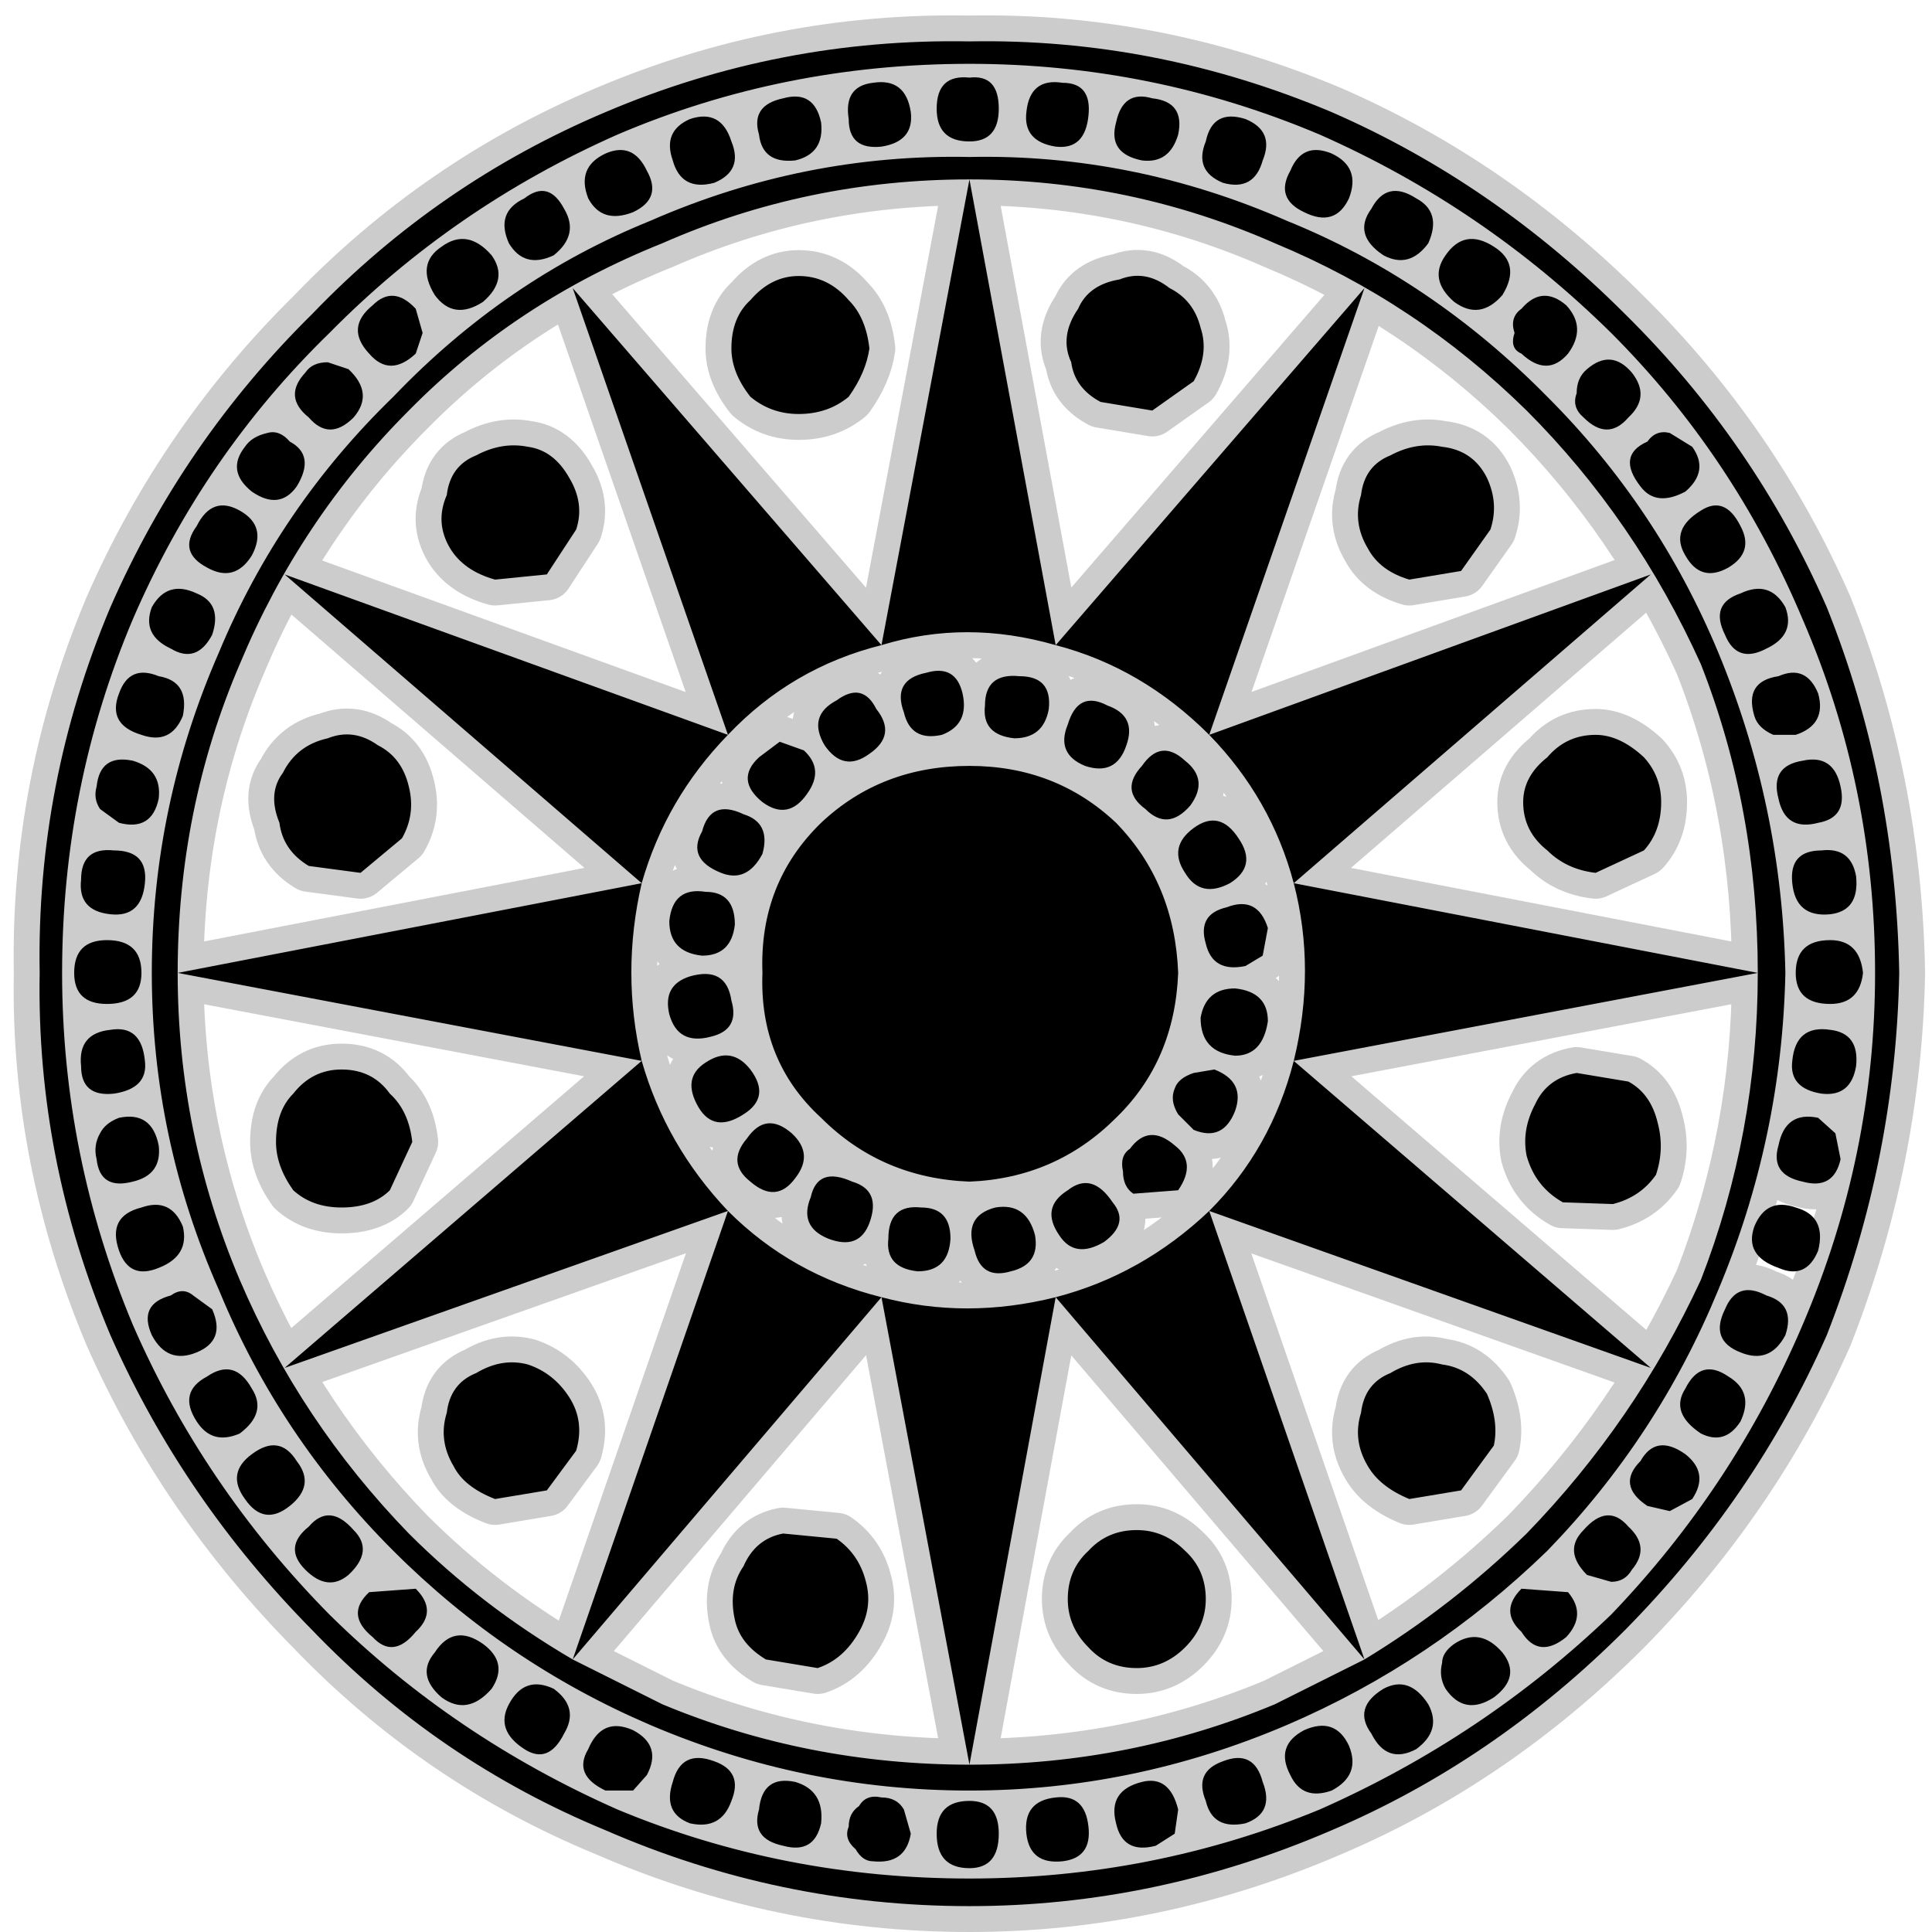 <?xml version="1.0" encoding="UTF-8" standalone="no"?>
<svg xmlns:ffdec="https://www.free-decompiler.com/flash" xmlns:xlink="http://www.w3.org/1999/xlink" ffdec:objectType="frame" height="56.0px" width="56.0px" xmlns="http://www.w3.org/2000/svg">
  <g transform="matrix(1.0, 0.0, 0.0, 1.0, 0.0, 0.0)">
    <use ffdec:characterId="16" ffdec:characterName="15_fla.Symbole45_1" height="56.0" id="back" transform="matrix(1.0, 0.0, 0.0, 1.0, 0.0, 0.0)" width="56.0" xlink:href="#sprite0"/>
    <use ffdec:characterId="18" height="55.55" id="back" transform="matrix(1.0, 0.0, 0.0, 1.0, 0.4, 0.45)" width="55.4" xlink:href="#sprite15"/>
    <use ffdec:characterId="20" height="54.05" id="up" transform="matrix(1.0, 0.0, 0.0, 1.0, 1.15, 1.2)" width="53.9" xlink:href="#sprite16"/>
  </g>
  <defs>
    <g id="sprite0" transform="matrix(1.0, 0.0, 0.0, 1.0, 0.0, 0.0)">
      <use ffdec:characterId="15" ffdec:characterName="15_fla.Symbole42_2" height="56.0" id="back" transform="matrix(1.0, 0.0, 0.0, 1.0, 0.0, 0.0)" width="56.0" xlink:href="#sprite1"/>
    </g>
    <g id="sprite1" transform="matrix(1.0, 0.0, 0.0, 1.0, 0.0, 0.0)">
      <use ffdec:characterId="14" ffdec:characterName="15_fla.Symbole39_3" height="56.0" id="back" transform="matrix(1.0, 0.0, 0.0, 1.0, 0.0, 0.0)" width="56.0" xlink:href="#sprite2"/>
    </g>
    <g id="sprite2" transform="matrix(1.0, 0.0, 0.0, 1.0, 0.0, 0.0)">
      <use ffdec:characterId="13" ffdec:characterName="15_fla.Symbole36_4" height="56.0" id="back" transform="matrix(1.0, 0.0, 0.0, 1.0, 0.0, 0.0)" width="56.0" xlink:href="#sprite3"/>
    </g>
    <g id="sprite3" transform="matrix(1.0, 0.0, 0.0, 1.0, 0.0, 0.0)">
      <use ffdec:characterId="12" ffdec:characterName="15_fla.Symbole33_5" height="56.0" id="back" transform="matrix(1.0, 0.0, 0.0, 1.0, 0.0, 0.0)" width="56.0" xlink:href="#sprite4"/>
    </g>
    <g id="sprite4" transform="matrix(1.0, 0.0, 0.0, 1.0, 0.0, 0.0)">
      <use ffdec:characterId="11" ffdec:characterName="15_fla.Symbole30_6" height="56.0" id="back" transform="matrix(1.0, 0.0, 0.0, 1.0, 0.0, 0.0)" width="56.0" xlink:href="#sprite5"/>
    </g>
    <g id="sprite5" transform="matrix(1.0, 0.0, 0.0, 1.0, 0.0, 0.0)">
      <use ffdec:characterId="10" ffdec:characterName="15_fla.Symbole27_7" height="56.0" id="back" transform="matrix(1.0, 0.0, 0.0, 1.0, 0.0, 0.0)" width="56.0" xlink:href="#sprite6"/>
    </g>
    <g id="sprite6" transform="matrix(1.0, 0.0, 0.0, 1.0, 0.0, 0.0)">
      <use ffdec:characterId="9" ffdec:characterName="15_fla.Symbole24_8" height="56.0" id="back" transform="matrix(1.0, 0.0, 0.0, 1.0, 0.0, 0.0)" width="56.0" xlink:href="#sprite7"/>
    </g>
    <g id="sprite7" transform="matrix(1.0, 0.0, 0.0, 1.0, 0.0, 0.0)">
      <use ffdec:characterId="8" ffdec:characterName="15_fla.Symbole21_9" height="56.0" id="back" transform="matrix(1.0, 0.0, 0.0, 1.0, 0.0, 0.0)" width="56.0" xlink:href="#sprite8"/>
    </g>
    <g id="sprite8" transform="matrix(1.0, 0.0, 0.0, 1.0, 0.0, 0.0)">
      <use ffdec:characterId="7" ffdec:characterName="15_fla.Symbole18_10" height="56.0" id="back" transform="matrix(1.0, 0.0, 0.0, 1.0, 0.0, 0.0)" width="56.0" xlink:href="#sprite9"/>
    </g>
    <g id="sprite9" transform="matrix(1.0, 0.0, 0.0, 1.0, 0.0, 0.0)">
      <use ffdec:characterId="6" ffdec:characterName="15_fla.Symbole15_11" height="56.0" id="back" transform="matrix(1.0, 0.0, 0.0, 1.0, 0.0, 0.0)" width="56.0" xlink:href="#sprite10"/>
    </g>
    <g id="sprite10" transform="matrix(1.0, 0.0, 0.0, 1.0, 0.0, 0.0)">
      <use ffdec:characterId="5" ffdec:characterName="15_fla.Symbole12_12" height="56.0" id="back" transform="matrix(1.0, 0.0, 0.0, 1.0, 0.0, 0.0)" width="56.0" xlink:href="#sprite11"/>
    </g>
    <g id="sprite11" transform="matrix(1.0, 0.0, 0.0, 1.0, 0.0, 0.0)">
      <use ffdec:characterId="4" ffdec:characterName="15_fla.Symbole9_13" height="56.0" id="back" transform="matrix(1.0, 0.0, 0.0, 1.0, 0.0, 0.0)" width="56.0" xlink:href="#sprite12"/>
    </g>
    <g id="sprite12" transform="matrix(1.0, 0.0, 0.0, 1.0, 0.0, 0.0)">
      <use ffdec:characterId="3" ffdec:characterName="15_fla.Symbole6_14" height="56.0" id="back" transform="matrix(1.0, 0.0, 0.0, 1.0, 0.0, 0.0)" width="56.0" xlink:href="#sprite13"/>
    </g>
    <g id="sprite13" transform="matrix(1.0, 0.0, 0.0, 1.0, 0.0, 0.0)">
      <use ffdec:characterId="2" height="56.0" id="back" transform="matrix(1.0, 0.0, 0.0, 1.0, 0.0, 0.0)" width="56.0" xlink:href="#sprite14"/>
    </g>
    <g id="sprite14" transform="matrix(1.0, 0.0, 0.0, 1.0, 0.0, 0.0)">
      <use ffdec:characterId="1" height="56.0" transform="matrix(1.0, 0.0, 0.0, 1.0, 0.0, 0.0)" width="56.0" xlink:href="#shape0"/>
    </g>
    <g id="shape0" transform="matrix(1.0, 0.0, 0.0, 1.0, 0.0, 0.0)">
      <path d="M56.0 56.0 L0.0 56.0 0.0 0.0 56.0 0.0 56.0 56.0" fill="#010101" fill-opacity="0.0" fill-rule="evenodd" stroke="none"/>
    </g>
    <g id="sprite15" transform="matrix(1.0, 0.0, 0.0, 1.0, 0.75, 0.75)">
      <use ffdec:characterId="17" height="55.55" transform="matrix(1.0, 0.0, 0.0, 1.0, -0.75, -0.75)" width="55.4" xlink:href="#shape1"/>
    </g>
    <g id="shape1" transform="matrix(1.0, 0.0, 0.0, 1.0, 0.75, 0.75)">
      <path d="M42.95 7.75 Q42.6 8.0 42.75 8.45 42.6 8.9 42.95 9.05 43.7 9.75 44.3 9.05 44.85 8.3 44.25 7.65 43.55 7.05 42.95 7.75 M42.15 5.95 Q41.3 5.4 40.75 6.2 40.25 6.9 41.0 7.55 41.75 8.1 42.4 7.35 42.95 6.45 42.15 5.95 M46.15 9.6 Q45.55 8.9 44.85 9.5 44.55 9.75 44.55 10.2 44.4 10.6 44.75 10.9 45.45 11.6 46.05 10.9 46.7 10.3 46.15 9.6 M39.9 4.55 Q39.05 4.0 38.6 4.85 38.05 5.6 38.95 6.2 39.7 6.6 40.25 5.85 40.65 4.95 39.9 4.55 M48.15 13.6 Q47.25 14.15 47.7 14.9 48.15 15.7 48.95 15.25 49.7 14.8 49.3 14.05 48.85 13.15 48.15 13.6 M47.25 11.35 Q46.85 11.25 46.6 11.6 45.7 12.0 46.4 12.9 46.85 13.5 47.7 13.05 48.4 12.45 47.9 11.75 L47.25 11.35 M48.85 17.2 Q49.2 18.05 50.05 17.6 50.9 17.2 50.6 16.4 50.15 15.6 49.3 16.0 48.4 16.3 48.85 17.2 M41.2 15.35 L42.05 14.15 Q42.3 13.4 41.95 12.65 41.55 11.85 40.65 11.75 39.9 11.6 39.15 12.0 38.4 12.3 38.3 13.15 38.05 13.95 38.5 14.7 38.85 15.35 39.7 15.6 L41.2 15.35 M43.0 22.05 Q43.0 22.9 43.7 23.45 44.25 24.0 45.1 24.1 L46.5 23.45 Q47.0 22.9 47.0 22.05 47.0 21.3 46.5 20.75 45.8 20.1 45.1 20.1 44.25 20.1 43.7 20.75 43.0 21.3 43.0 22.05 M50.4 18.4 Q49.4 18.55 49.7 19.55 49.8 19.9 50.25 20.1 L50.9 20.1 Q51.8 19.8 51.55 18.9 51.2 18.05 50.4 18.4 M50.4 21.95 Q50.6 22.9 51.55 22.65 52.4 22.5 52.2 21.6 52.0 20.65 51.1 20.85 50.15 21.0 50.4 21.95 M48.15 18.05 Q49.8 22.25 49.8 27.0 49.8 31.65 48.15 35.9 46.25 40.0 43.1 43.25 40.95 45.35 38.4 46.9 L35.8 48.2 Q31.6 49.95 26.95 49.95 22.25 49.95 18.05 48.2 L15.45 46.9 Q12.8 45.35 10.7 43.25 7.55 40.0 5.8 35.9 4.0 31.65 4.0 27.0 4.0 22.25 5.8 18.05 7.55 13.85 10.7 10.7 13.8 7.55 18.05 5.85 22.25 4.0 26.95 4.0 31.6 4.0 35.8 5.85 39.9 7.55 43.1 10.7 46.25 13.85 48.15 18.05 M51.8 16.4 Q53.8 21.4 53.9 27.0 53.8 32.4 51.8 37.5 49.7 42.25 45.95 46.05 42.15 49.85 37.45 51.85 32.35 54.05 26.95 54.05 21.45 54.05 16.4 51.85 11.55 49.85 7.9 46.05 4.15 42.25 2.05 37.5 -0.1 32.4 0.0 27.0 -0.1 21.5 2.05 16.4 4.15 11.6 7.9 7.9 11.55 4.1 16.4 2.05 21.45 -0.1 26.95 0.0 32.35 -0.1 37.45 2.05 42.15 4.1 45.95 7.9 49.7 11.6 51.8 16.4 M45.55 8.45 Q41.85 4.8 37.1 2.7 32.25 0.65 26.95 0.65 21.55 0.65 16.75 2.7 12.0 4.8 8.4 8.45 4.75 12.0 2.7 16.75 0.65 21.6 0.65 27.0 0.65 32.3 2.7 37.2 4.75 41.9 8.4 45.6 12.0 49.15 16.75 51.25 21.55 53.25 26.95 53.25 32.25 53.25 37.1 51.25 41.85 49.15 45.55 45.6 49.1 41.9 51.1 37.2 53.2 32.3 53.2 27.0 53.2 21.6 51.1 16.75 49.1 12.0 45.55 8.45 M43.7 10.3 Q40.35 6.9 36.15 5.2 31.7 3.25 26.95 3.35 22.15 3.25 17.7 5.2 13.5 6.9 10.25 10.3 6.95 13.5 5.2 17.7 3.25 22.15 3.25 27.0 3.25 31.8 5.2 36.2 6.95 40.45 10.25 43.75 13.5 47.0 17.7 48.8 22.15 50.7 26.95 50.7 31.7 50.7 36.15 48.8 40.35 47.0 43.7 43.75 46.9 40.45 48.65 36.2 50.5 31.8 50.6 27.0 50.5 22.15 48.65 17.7 46.9 13.5 43.7 10.3 M51.9 27.9 Q52.75 27.9 52.85 27.0 52.75 26.05 51.9 26.05 50.9 26.05 50.9 27.0 50.9 27.9 51.9 27.9 M50.8 29.55 Q50.7 30.35 51.65 30.5 52.5 30.6 52.65 29.7 52.75 28.75 51.9 28.65 50.9 28.5 50.8 29.55 M51.9 25.3 Q52.75 25.2 52.65 24.2 52.5 23.35 51.65 23.45 50.7 23.45 50.8 24.4 50.9 25.4 51.9 25.3 M50.4 32.0 Q50.15 32.85 51.1 33.05 52.0 33.3 52.2 32.4 L52.05 31.65 51.55 31.2 Q50.6 31.0 50.4 32.0 M43.1 32.3 Q43.35 33.2 44.15 33.65 L45.6 33.7 Q46.4 33.5 46.85 32.85 47.1 32.1 46.9 31.35 46.7 30.5 46.05 30.15 L44.55 29.9 Q43.7 30.05 43.35 30.8 42.95 31.55 43.1 32.3 M47.7 39.05 Q47.25 39.75 48.15 40.35 48.85 40.7 49.3 40.0 49.7 39.15 48.95 38.7 48.15 38.15 47.7 39.05 M46.4 41.15 Q45.7 41.85 46.6 42.45 L47.25 42.6 47.9 42.25 Q48.4 41.5 47.7 40.95 46.85 40.35 46.4 41.15 M49.3 38.0 Q50.15 38.35 50.6 37.5 50.9 36.6 50.05 36.35 49.2 35.9 48.85 36.75 48.4 37.65 49.3 38.0 M41.95 39.2 Q41.45 38.45 40.65 38.35 39.9 38.15 39.15 38.6 38.4 38.9 38.3 39.75 38.05 40.55 38.5 41.3 38.85 41.9 39.7 42.25 L41.2 42.0 42.15 40.7 Q42.3 40.0 41.95 39.2 M42.95 46.1 Q43.45 46.9 44.25 46.25 44.85 45.6 44.3 44.95 L42.95 44.85 Q42.3 45.5 42.95 46.1 M41.0 46.45 Q40.65 46.7 40.65 47.0 40.55 47.4 40.75 47.75 41.3 48.55 42.15 48.0 42.95 47.4 42.4 46.7 41.75 45.95 41.0 46.45 M46.15 44.3 Q46.7 43.65 46.05 43.05 45.45 42.35 44.75 43.15 44.15 43.75 44.85 44.45 L45.55 44.65 Q45.95 44.65 46.15 44.3 M37.45 3.25 Q36.6 2.9 36.25 3.75 35.8 4.55 36.65 4.95 37.55 5.4 37.95 4.55 38.3 3.65 37.45 3.25 M34.95 2.25 Q34.0 1.95 33.8 2.9 33.45 3.75 34.3 4.1 35.2 4.35 35.45 3.45 35.8 2.6 34.95 2.25 M31.2 2.35 Q30.95 3.25 31.95 3.45 32.75 3.55 33.0 2.7 33.2 1.75 32.25 1.65 31.4 1.4 31.2 2.35 M30.4 2.15 Q30.5 1.2 29.65 1.2 28.7 1.05 28.6 2.05 28.5 2.9 29.45 3.05 30.3 3.15 30.4 2.15 M33.45 9.85 Q33.9 9.05 33.65 8.3 33.45 7.5 32.75 7.15 32.05 6.6 31.3 6.9 30.4 7.05 30.1 7.75 29.55 8.55 29.9 9.3 30.0 10.05 30.75 10.45 L32.25 10.7 33.45 9.85 M26.95 2.9 Q27.8 2.9 27.8 1.95 27.8 0.95 26.95 1.05 26.0 0.95 26.0 1.95 26.0 2.9 26.95 2.9 M25.25 2.05 Q25.1 1.05 24.15 1.2 23.3 1.3 23.45 2.25 23.45 3.15 24.4 3.05 25.35 2.9 25.25 2.05 M20.05 2.9 Q19.75 1.95 18.85 2.25 18.05 2.6 18.35 3.45 18.6 4.35 19.55 4.1 20.4 3.75 20.05 2.9 M22.65 2.35 Q22.45 1.4 21.55 1.65 20.6 1.85 20.85 2.7 20.95 3.55 21.9 3.45 22.75 3.25 22.65 2.35 M23.45 10.3 Q23.95 9.6 24.05 8.9 23.95 8.0 23.45 7.5 22.85 6.8 22.0 6.8 21.2 6.8 20.6 7.5 20.05 8.0 20.05 8.9 20.05 9.6 20.6 10.3 21.2 10.8 22.0 10.8 22.85 10.8 23.45 10.3 M22.75 20.4 Q23.3 21.2 24.05 20.65 24.85 20.1 24.25 19.35 23.85 18.55 23.1 19.1 22.25 19.55 22.75 20.4 M20.85 20.75 Q20.15 21.4 20.95 22.05 21.7 22.6 22.25 21.8 22.75 21.1 22.15 20.55 L21.45 20.3 20.85 20.75 M19.2 22.9 Q18.75 23.7 19.75 24.1 20.5 24.4 20.95 23.55 21.2 22.65 20.4 22.4 19.45 21.95 19.2 22.9 M28.25 20.2 Q29.1 20.2 29.25 19.35 29.35 18.4 28.4 18.4 27.4 18.3 27.4 19.25 27.3 20.1 28.25 20.2 M26.75 18.9 Q26.55 18.05 25.7 18.3 24.7 18.5 25.05 19.45 25.25 20.3 26.15 20.1 26.95 19.8 26.75 18.9 M19.95 20.1 Q18.15 21.95 17.45 24.4 16.85 27.0 17.45 29.55 18.15 32.0 19.95 33.9 21.8 35.75 24.4 36.4 26.85 37.05 29.45 36.4 31.95 35.75 33.9 33.9 35.7 32.1 36.35 29.55 37.0 26.9 36.35 24.4 35.7 21.95 33.9 20.1 31.95 18.15 29.45 17.5 26.85 16.75 24.4 17.5 21.8 18.15 19.95 20.1 L7.1 15.45 17.45 24.4 4.0 27.0 17.45 29.55 7.1 38.45 19.95 33.9 15.45 46.9 24.4 36.4 26.95 49.95 29.45 36.4 38.4 46.9 33.9 33.9 46.7 38.45 36.35 29.55 49.8 27.0 36.35 24.4 46.7 15.45 33.9 20.1 38.4 7.15 29.45 17.5 26.95 4.0 24.4 17.5 15.45 7.15 19.95 20.1 M22.65 22.65 Q20.85 24.4 20.95 27.0 20.85 29.55 22.65 31.2 24.4 32.95 26.95 33.05 29.45 32.95 31.2 31.2 32.9 29.55 33.0 27.0 32.9 24.4 31.2 22.65 29.45 21.0 26.95 21.0 24.4 21.0 22.65 22.65 M30.95 19.25 Q30.1 18.8 29.8 19.8 29.45 20.65 30.3 21.0 31.2 21.3 31.5 20.4 31.8 19.55 30.95 19.25 M33.35 22.15 Q33.9 21.4 33.2 20.85 32.5 20.2 31.95 21.0 31.3 21.7 32.05 22.25 32.7 22.9 33.35 22.15 M33.45 22.8 Q32.7 23.35 33.2 24.1 33.65 24.85 34.5 24.4 35.3 23.9 34.75 23.1 34.2 22.25 33.45 22.8 M14.05 4.55 Q13.2 4.95 13.6 5.85 14.05 6.6 14.9 6.2 15.65 5.6 15.2 4.85 14.75 4.0 14.05 4.55 M15.9 4.55 Q16.3 5.3 17.2 4.95 18.05 4.55 17.6 3.75 17.2 2.9 16.4 3.25 15.55 3.65 15.9 4.55 M11.65 5.95 Q10.9 6.45 11.45 7.35 12.0 8.1 12.85 7.55 13.6 6.9 13.1 6.2 12.4 5.4 11.65 5.95 M9.65 7.65 Q8.85 8.3 9.55 9.05 10.15 9.75 10.9 9.05 L11.1 8.45 10.9 7.75 Q10.25 7.05 9.65 7.65 M8.35 9.3 Q7.9 9.3 7.7 9.6 7.05 10.3 7.8 10.9 8.4 11.6 9.1 10.9 9.7 10.2 8.95 9.5 L8.35 9.3 M7.25 11.6 Q6.95 11.25 6.6 11.35 6.15 11.45 5.95 11.75 5.4 12.45 6.15 13.05 6.95 13.6 7.45 12.9 8.0 12.0 7.25 11.6 M4.55 14.05 Q4.0 14.8 4.85 15.25 5.65 15.7 6.15 14.9 6.6 14.05 5.8 13.6 5.0 13.15 4.55 14.05 M4.55 16.0 Q3.7 15.6 3.25 16.4 2.95 17.2 3.8 17.6 4.55 18.05 5.0 17.2 5.3 16.3 4.55 16.0 M2.3 18.9 Q1.95 19.8 2.95 20.1 3.8 20.4 4.15 19.55 4.35 18.55 3.45 18.4 2.6 18.05 2.3 18.9 M1.75 22.25 L2.3 22.65 Q3.25 22.9 3.45 21.95 3.55 21.1 2.7 20.85 1.75 20.65 1.65 21.6 1.55 21.95 1.75 22.25 M6.95 22.65 Q7.05 23.45 7.8 23.9 L9.3 24.1 10.5 23.1 Q10.9 22.4 10.7 21.6 10.5 20.75 9.8 20.4 9.1 19.9 8.35 20.2 7.45 20.4 7.05 21.2 6.6 21.8 6.95 22.65 M15.55 14.15 Q15.8 13.4 15.35 12.65 14.9 11.85 14.15 11.75 13.4 11.6 12.65 12.0 11.9 12.3 11.8 13.15 11.45 13.95 11.9 14.7 12.3 15.35 13.2 15.6 L14.7 15.45 15.55 14.15 M18.25 28.2 Q18.5 29.1 19.45 28.85 20.3 28.65 20.05 27.8 19.9 26.8 18.85 27.1 18.05 27.35 18.25 28.2 M10.15 30.5 Q9.65 29.8 8.75 29.8 7.9 29.8 7.35 30.5 6.85 31.0 6.85 31.9 6.85 32.6 7.35 33.3 7.9 33.8 8.75 33.8 9.65 33.8 10.15 33.3 L10.8 31.9 Q10.7 31.0 10.15 30.5 M2.05 25.3 Q2.95 25.4 3.05 24.4 3.15 23.45 2.15 23.45 1.2 23.35 1.2 24.3 1.1 25.2 2.05 25.3 M1.2 29.7 Q1.2 30.6 2.15 30.5 3.15 30.35 3.05 29.55 2.95 28.5 2.05 28.65 1.1 28.75 1.2 29.7 M1.0 27.0 Q1.0 27.9 1.95 27.9 2.95 27.9 2.95 27.0 2.95 26.05 1.95 26.05 1.0 26.05 1.0 27.0 M2.3 35.05 Q2.6 35.9 3.45 35.55 4.35 35.2 4.15 34.35 3.8 33.5 2.95 33.8 1.95 34.05 2.3 35.05 M2.3 31.2 Q1.9 31.35 1.75 31.65 1.55 32.0 1.65 32.4 1.75 33.3 2.7 33.05 3.55 32.85 3.45 32.0 3.25 31.0 2.3 31.2 M5.8 40.35 Q6.6 39.75 6.15 39.05 5.65 38.15 4.85 38.7 4.0 39.15 4.55 40.0 5.0 40.7 5.8 40.35 M6.15 40.95 Q5.4 41.5 5.95 42.25 6.5 43.05 7.25 42.45 8.0 41.85 7.45 41.15 6.95 40.35 6.15 40.95 M4.45 36.35 Q4.15 36.1 3.8 36.35 2.85 36.6 3.25 37.5 3.7 38.35 4.55 38.0 5.4 37.65 5.0 36.75 L4.45 36.35 M8.95 44.45 Q9.7 43.75 9.1 43.15 8.4 42.35 7.8 43.05 7.05 43.65 7.7 44.3 8.35 44.95 8.95 44.45 M14.15 38.35 Q13.4 38.15 12.65 38.6 11.9 38.9 11.8 39.75 11.55 40.55 12.0 41.3 12.3 41.9 13.2 42.25 L14.7 42.0 15.55 40.85 Q15.8 40.0 15.35 39.3 14.9 38.6 14.15 38.35 M9.65 46.25 Q10.25 46.9 10.9 46.1 11.55 45.5 10.9 44.85 L9.55 44.95 Q8.85 45.6 9.65 46.25 M12.85 46.45 Q12.0 45.85 11.45 46.7 10.9 47.35 11.65 48.0 12.4 48.55 13.1 47.75 13.6 47.0 12.85 46.45 M13.6 48.2 Q13.2 48.95 14.05 49.5 14.75 49.95 15.2 49.05 15.65 48.3 14.9 47.75 14.05 47.35 13.6 48.2 M35.6 28.4 Q35.6 27.55 34.65 27.45 33.8 27.45 33.65 28.3 33.65 29.3 34.65 29.4 35.45 29.4 35.6 28.4 M35.45 26.5 L35.6 25.7 Q35.3 24.75 34.4 25.1 33.55 25.3 33.8 26.15 34.0 27.0 34.95 26.8 L35.45 26.5 M32.9 30.35 Q32.75 30.7 33.0 31.1 L33.45 31.55 Q34.3 31.9 34.65 31.0 34.95 30.15 34.05 29.8 L33.45 29.9 Q33.0 30.05 32.9 30.35 M31.4 32.75 Q31.4 33.2 31.7 33.4 L33.0 33.3 Q33.55 32.5 32.9 32.0 32.15 31.35 31.6 32.1 31.3 32.3 31.4 32.75 M29.8 33.3 Q29.0 33.8 29.55 34.6 30.0 35.3 30.85 34.8 31.6 34.25 31.1 33.65 30.5 32.75 29.8 33.3 M20.15 25.6 Q20.15 24.65 19.3 24.65 18.35 24.5 18.25 25.5 18.25 26.4 19.2 26.5 20.05 26.5 20.15 25.6 M20.6 29.8 Q20.05 29.1 19.3 29.6 18.6 30.05 19.1 30.9 19.55 31.65 20.4 31.1 21.2 30.6 20.6 29.8 M23.55 33.05 Q22.55 32.6 22.35 33.5 22.0 34.35 22.85 34.7 23.75 35.05 24.05 34.25 24.4 33.3 23.55 33.05 M20.5 31.8 Q19.9 32.5 20.6 33.05 21.35 33.7 21.9 32.95 22.45 32.25 21.8 31.65 21.05 31.0 20.5 31.8 M26.4 34.7 Q26.4 33.8 25.55 33.8 24.6 33.7 24.6 34.7 24.5 35.55 25.45 35.65 26.35 35.65 26.4 34.7 M28.15 35.65 Q29.0 35.45 28.85 34.6 28.6 33.65 27.7 33.8 26.75 34.05 27.1 35.05 27.3 35.9 28.15 35.65 M21.55 43.25 Q20.75 43.4 20.4 44.2 19.95 44.85 20.15 45.75 20.3 46.45 21.05 46.9 L22.55 47.15 Q23.3 46.9 23.75 46.1 24.15 45.4 23.95 44.65 23.75 43.85 23.1 43.4 L21.55 43.25 M29.8 45.15 Q29.8 45.95 30.4 46.55 30.95 47.15 31.8 47.15 32.6 47.15 33.2 46.55 33.8 45.95 33.8 45.15 33.8 44.3 33.2 43.75 32.6 43.15 31.8 43.15 30.95 43.15 30.4 43.75 29.8 44.3 29.8 45.15 M34.3 49.85 Q33.45 50.15 33.8 51.0 34.0 51.85 34.95 51.65 35.8 51.35 35.45 50.45 35.2 49.5 34.3 49.85 M36.25 50.25 Q36.6 51.0 37.45 50.7 38.3 50.25 37.95 49.4 37.55 48.55 36.65 48.95 35.8 49.4 36.25 50.25 M29.45 50.9 Q28.5 51.0 28.6 51.95 28.7 52.85 29.65 52.75 30.5 52.65 30.4 51.75 30.3 50.8 29.45 50.9 M31.2 51.65 Q31.4 52.55 32.35 52.3 L32.9 51.95 33.0 51.25 Q32.75 50.25 31.95 50.45 30.95 50.7 31.2 51.65 M26.95 52.95 Q27.8 52.95 27.8 51.95 27.8 51.0 26.95 51.0 26.0 51.0 26.0 51.95 26.0 52.95 26.95 52.95 M25.05 51.25 Q24.85 50.9 24.4 50.9 23.95 50.8 23.75 51.15 23.45 51.35 23.45 51.75 23.3 52.1 23.65 52.4 23.85 52.75 24.15 52.75 25.1 52.85 25.25 51.95 L25.05 51.25 M19.55 49.85 Q18.6 49.5 18.35 50.45 18.05 51.35 18.85 51.65 19.75 51.85 20.05 51.0 20.4 50.15 19.55 49.85 M20.85 51.25 Q20.6 52.1 21.55 52.3 22.45 52.55 22.65 51.65 22.75 50.7 21.9 50.45 20.95 50.25 20.85 51.25 M16.4 50.7 L17.2 50.7 17.6 50.25 Q18.05 49.4 17.2 48.95 16.3 48.55 15.9 49.5 15.45 50.25 16.4 50.7 M38.6 49.05 Q39.05 49.95 39.9 49.5 40.65 48.95 40.25 48.2 39.7 47.35 38.95 47.75 38.05 48.3 38.6 49.05 Z" fill="none" stroke="#000000" stroke-linecap="round" stroke-linejoin="round" stroke-opacity="0.2" stroke-width="1.5"/>
    </g>
    <g id="sprite16" transform="matrix(1.0, 0.0, 0.0, 1.0, 0.0, 0.0)">
      <use ffdec:characterId="19" height="54.05" transform="matrix(1.0, 0.0, 0.0, 1.0, 0.0, 0.0)" width="53.9" xlink:href="#shape2"/>
    </g>
    <g id="shape2" transform="matrix(1.0, 0.0, 0.0, 1.0, 0.0, 0.0)">
      <path d="M43.7 10.3 Q46.9 13.5 48.65 17.7 50.5 22.15 50.6 27.0 50.5 31.8 48.65 36.2 46.9 40.45 43.7 43.75 40.35 47.0 36.15 48.8 31.7 50.7 26.95 50.7 22.15 50.7 17.7 48.8 13.5 47.0 10.25 43.75 6.95 40.45 5.2 36.2 3.25 31.8 3.25 27.0 3.25 22.15 5.2 17.7 6.95 13.5 10.25 10.3 13.5 6.9 17.7 5.2 22.15 3.25 26.95 3.35 31.7 3.25 36.15 5.2 40.35 6.9 43.7 10.3 M50.4 21.95 Q50.15 21.0 51.1 20.85 52.0 20.65 52.2 21.6 52.4 22.5 51.55 22.65 50.6 22.9 50.4 21.95 M50.4 18.4 Q51.2 18.05 51.55 18.9 51.8 19.8 50.9 20.1 L50.25 20.1 Q49.8 19.9 49.7 19.55 49.4 18.55 50.4 18.4 M43.0 22.05 Q43.0 21.3 43.7 20.75 44.25 20.1 45.1 20.1 45.8 20.1 46.5 20.75 47.0 21.3 47.0 22.05 47.0 22.9 46.5 23.45 L45.1 24.1 Q44.25 24.0 43.7 23.45 43.0 22.9 43.0 22.05 M41.2 15.35 L39.7 15.6 Q38.85 15.35 38.5 14.7 38.05 13.95 38.3 13.15 38.4 12.3 39.15 12.0 39.9 11.6 40.65 11.75 41.55 11.85 41.95 12.65 42.3 13.4 42.05 14.15 L41.2 15.35 M48.85 17.2 Q48.4 16.3 49.3 16.0 50.15 15.6 50.6 16.4 50.9 17.2 50.05 17.6 49.2 18.05 48.85 17.2 M47.9 11.75 Q48.4 12.45 47.7 13.05 46.85 13.5 46.4 12.9 45.7 12.0 46.6 11.6 46.85 11.25 47.25 11.35 L47.9 11.75 M48.15 13.6 Q48.85 13.15 49.3 14.05 49.7 14.8 48.95 15.25 48.15 15.7 47.7 14.9 47.25 14.15 48.15 13.6 M39.9 4.55 Q40.65 4.95 40.25 5.85 39.7 6.6 38.95 6.2 38.05 5.6 38.6 4.85 39.05 4.0 39.9 4.55 M44.85 9.5 Q45.55 8.9 46.15 9.6 46.7 10.3 46.05 10.9 45.45 11.6 44.75 10.9 44.4 10.6 44.55 10.2 44.55 9.75 44.85 9.5 M42.95 7.75 Q43.55 7.05 44.25 7.65 44.85 8.3 44.3 9.05 43.7 9.75 42.95 9.05 42.6 8.9 42.75 8.45 42.6 8.0 42.95 7.75 M40.75 6.2 Q41.3 5.4 42.15 5.95 42.95 6.45 42.4 7.35 41.75 8.1 41.0 7.55 40.25 6.9 40.75 6.2 M45.55 8.45 Q41.85 4.8 37.1 2.7 32.25 0.65 26.95 0.65 21.55 0.65 16.75 2.7 12.0 4.8 8.4 8.45 4.75 12.0 2.7 16.75 0.65 21.6 0.65 27.0 0.65 32.3 2.7 37.2 4.75 41.9 8.4 45.6 12.0 49.15 16.75 51.25 21.55 53.25 26.95 53.25 32.25 53.25 37.1 51.25 41.85 49.15 45.55 45.6 49.1 41.9 51.1 37.2 53.2 32.3 53.2 27.0 53.2 21.6 51.1 16.75 49.1 12.0 45.55 8.45 M51.8 16.4 Q53.8 21.4 53.9 27.0 53.8 32.4 51.8 37.5 49.7 42.25 45.95 46.05 42.15 49.85 37.45 51.85 32.35 54.05 26.95 54.05 21.45 54.05 16.4 51.85 11.55 49.85 7.9 46.05 4.15 42.25 2.05 37.5 -0.1 32.4 0.0 27.0 -0.1 21.5 2.05 16.4 4.15 11.6 7.9 7.9 11.55 4.1 16.4 2.05 21.45 -0.1 26.95 0.0 32.35 -0.1 37.45 2.05 42.15 4.1 45.95 7.9 49.7 11.6 51.8 16.4 M24.4 17.5 Q21.8 18.15 19.95 20.1 L15.45 7.15 24.4 17.5 26.95 4.0 29.45 17.5 38.4 7.15 33.9 20.1 46.7 15.45 36.35 24.4 49.8 27.0 36.35 29.55 46.7 38.45 33.9 33.9 38.4 46.9 29.45 36.4 26.95 49.95 24.4 36.4 15.45 46.9 19.95 33.9 7.1 38.45 17.45 29.55 4.0 27.0 17.45 24.4 7.1 15.45 19.95 20.1 Q18.15 21.95 17.45 24.4 16.85 27.0 17.45 29.55 18.15 32.0 19.95 33.9 21.8 35.75 24.4 36.4 26.85 37.05 29.45 36.4 31.95 35.75 33.9 33.9 35.7 32.1 36.35 29.55 37.0 26.9 36.35 24.4 35.7 21.95 33.9 20.1 31.95 18.15 29.45 17.5 26.85 16.75 24.4 17.5 M28.25 20.2 Q27.3 20.1 27.4 19.25 27.4 18.3 28.4 18.4 29.35 18.4 29.25 19.35 29.1 20.2 28.25 20.2 M26.75 18.9 Q26.95 19.8 26.15 20.1 25.25 20.3 25.05 19.45 24.7 18.5 25.7 18.3 26.55 18.05 26.75 18.9 M19.2 22.9 Q19.45 21.95 20.4 22.4 21.2 22.65 20.95 23.55 20.5 24.4 19.75 24.1 18.75 23.7 19.2 22.9 M20.85 20.75 L21.45 20.3 22.15 20.55 Q22.75 21.1 22.25 21.8 21.7 22.6 20.95 22.05 20.15 21.4 20.85 20.75 M22.75 20.4 Q22.25 19.55 23.1 19.1 23.85 18.55 24.25 19.35 24.85 20.1 24.05 20.65 23.3 21.2 22.75 20.4 M23.45 10.3 Q22.85 10.8 22.0 10.8 21.2 10.8 20.6 10.3 20.05 9.6 20.05 8.9 20.05 8.0 20.6 7.5 21.2 6.8 22.0 6.8 22.85 6.8 23.45 7.5 23.95 8.0 24.05 8.9 23.95 9.6 23.45 10.3 M21.55 1.65 Q22.45 1.4 22.65 2.35 22.75 3.25 21.9 3.45 20.95 3.55 20.85 2.7 20.6 1.85 21.55 1.65 M20.05 2.9 Q20.4 3.75 19.55 4.1 18.6 4.35 18.35 3.45 18.05 2.6 18.85 2.25 19.75 1.95 20.05 2.9 M25.25 2.05 Q25.35 2.9 24.4 3.05 23.45 3.15 23.45 2.25 23.3 1.3 24.15 1.2 25.1 1.05 25.25 2.05 M26.0 1.95 Q26.0 0.95 26.95 1.05 27.8 0.95 27.8 1.95 27.8 2.9 26.95 2.9 26.0 2.9 26.0 1.95 M33.45 9.85 L32.25 10.7 30.75 10.45 Q30.0 10.05 29.9 9.3 29.55 8.55 30.1 7.75 30.4 7.05 31.3 6.9 32.05 6.6 32.75 7.15 33.45 7.5 33.65 8.3 33.9 9.05 33.45 9.85 M30.4 2.15 Q30.3 3.15 29.45 3.05 28.5 2.9 28.6 2.05 28.7 1.05 29.65 1.2 30.5 1.2 30.4 2.15 M33.0 2.7 Q32.75 3.55 31.95 3.45 30.95 3.25 31.2 2.35 31.4 1.4 32.25 1.65 33.2 1.75 33.0 2.7 M35.45 3.45 Q35.2 4.35 34.3 4.1 33.45 3.75 33.8 2.9 34.0 1.95 34.95 2.25 35.8 2.6 35.45 3.45 M37.45 3.25 Q38.3 3.65 37.95 4.55 37.55 5.4 36.65 4.95 35.8 4.55 36.25 3.75 36.6 2.9 37.45 3.25 M46.15 44.3 Q45.95 44.65 45.55 44.65 L44.85 44.45 Q44.15 43.75 44.75 43.15 45.45 42.35 46.05 43.05 46.7 43.65 46.15 44.3 M41.0 46.45 Q41.75 45.95 42.4 46.7 42.95 47.4 42.15 48.0 41.3 48.55 40.75 47.75 40.55 47.4 40.65 47.0 40.65 46.7 41.0 46.45 M42.95 46.1 Q42.3 45.5 42.95 44.85 L44.3 44.95 Q44.85 45.6 44.25 46.25 43.45 46.9 42.95 46.1 M41.95 39.2 Q42.3 40.0 42.15 40.7 L41.2 42.0 39.7 42.25 Q38.85 41.9 38.5 41.3 38.05 40.55 38.3 39.75 38.4 38.9 39.15 38.6 39.9 38.15 40.65 38.35 41.45 38.45 41.95 39.2 M49.3 38.0 Q48.4 37.65 48.85 36.75 49.2 35.9 50.05 36.35 50.9 36.6 50.6 37.5 50.15 38.35 49.3 38.0 M46.4 41.15 Q46.85 40.35 47.7 40.95 48.4 41.5 47.9 42.25 L47.25 42.6 46.6 42.45 Q45.7 41.85 46.4 41.15 M47.7 39.05 Q48.15 38.15 48.95 38.7 49.7 39.15 49.3 40.0 48.85 40.7 48.15 40.35 47.25 39.75 47.7 39.05 M43.1 32.3 Q42.95 31.55 43.35 30.8 43.7 30.05 44.55 29.9 L46.05 30.15 Q46.7 30.5 46.9 31.35 47.1 32.1 46.85 32.85 46.4 33.5 45.6 33.7 L44.15 33.65 Q43.35 33.2 43.1 32.3 M51.55 35.05 Q51.2 35.9 50.4 35.55 49.4 35.2 49.7 34.35 50.05 33.5 50.9 33.8 51.8 34.05 51.55 35.05 M52.05 31.65 L52.2 32.4 Q52.0 33.3 51.1 33.05 50.15 32.85 50.4 32.0 50.6 31.0 51.55 31.2 L52.05 31.65 M50.8 29.55 Q50.9 28.5 51.9 28.65 52.75 28.75 52.65 29.7 52.5 30.6 51.65 30.5 50.7 30.35 50.8 29.55 M51.9 26.05 Q52.75 26.05 52.85 27.0 52.75 27.9 51.9 27.9 50.9 27.9 50.9 27.0 50.9 26.05 51.9 26.05 M51.9 25.3 Q50.9 25.4 50.8 24.4 50.7 23.45 51.65 23.45 52.5 23.35 52.65 24.2 52.75 25.2 51.9 25.3 M48.15 18.05 Q46.25 13.85 43.1 10.7 39.9 7.55 35.8 5.85 31.6 4.0 26.95 4.0 22.25 4.0 18.05 5.85 13.8 7.55 10.7 10.7 7.55 13.85 5.8 18.05 4.0 22.25 4.0 27.0 4.0 31.65 5.8 35.9 7.55 40.0 10.7 43.25 12.8 45.35 15.45 46.9 L18.05 48.2 Q22.25 49.95 26.95 49.95 31.6 49.95 35.8 48.2 L38.4 46.9 Q40.95 45.35 43.1 43.25 46.25 40.0 48.15 35.9 49.8 31.65 49.8 27.0 49.8 22.25 48.15 18.05 M38.6 49.05 Q38.05 48.3 38.95 47.75 39.7 47.35 40.25 48.2 40.65 48.95 39.9 49.5 39.05 49.95 38.6 49.05 M16.4 50.7 Q15.45 50.25 15.9 49.5 16.3 48.55 17.2 48.95 18.05 49.4 17.6 50.25 L17.2 50.7 16.4 50.7 M21.55 52.3 Q20.6 52.1 20.85 51.25 20.95 50.25 21.9 50.45 22.75 50.7 22.65 51.65 22.45 52.55 21.55 52.3 M19.55 49.85 Q20.4 50.15 20.05 51.0 19.75 51.85 18.85 51.65 18.05 51.35 18.35 50.45 18.6 49.5 19.55 49.85 M26.95 52.95 Q26.0 52.95 26.0 51.95 26.0 51.0 26.95 51.0 27.8 51.0 27.8 51.95 27.8 52.95 26.95 52.95 M24.4 50.9 Q24.85 50.9 25.05 51.25 L25.25 51.95 Q25.1 52.85 24.15 52.75 23.85 52.75 23.65 52.4 23.3 52.1 23.45 51.75 23.45 51.35 23.75 51.15 23.95 50.8 24.4 50.9 M31.95 50.45 Q32.75 50.25 33.0 51.25 L32.9 51.95 32.35 52.3 Q31.4 52.55 31.2 51.65 30.95 50.7 31.95 50.45 M30.4 51.75 Q30.5 52.65 29.65 52.75 28.7 52.85 28.6 51.95 28.5 51.0 29.45 50.9 30.3 50.8 30.4 51.75 M36.65 48.95 Q37.55 48.55 37.95 49.4 38.3 50.25 37.45 50.7 36.6 51.0 36.25 50.25 35.8 49.4 36.65 48.95 M34.3 49.85 Q35.2 49.5 35.45 50.45 35.8 51.35 34.95 51.65 34.0 51.85 33.8 51.0 33.45 50.15 34.3 49.85 M29.8 45.15 Q29.8 44.3 30.4 43.75 30.95 43.15 31.8 43.15 32.6 43.15 33.2 43.75 33.8 44.3 33.8 45.15 33.8 45.95 33.2 46.55 32.6 47.15 31.8 47.15 30.95 47.15 30.4 46.55 29.8 45.95 29.8 45.15 M21.55 43.25 L23.1 43.4 Q23.75 43.85 23.95 44.65 24.15 45.4 23.75 46.1 23.3 46.9 22.55 47.15 L21.05 46.9 Q20.3 46.45 20.15 45.75 19.95 44.85 20.4 44.2 20.75 43.4 21.55 43.25 M28.15 35.65 Q27.3 35.9 27.1 35.05 26.75 34.05 27.7 33.8 28.6 33.65 28.85 34.6 29.0 35.45 28.15 35.65 M26.4 34.7 Q26.35 35.65 25.45 35.65 24.5 35.55 24.6 34.7 24.6 33.7 25.55 33.8 26.4 33.8 26.4 34.7 M20.6 33.05 Q19.9 32.5 20.5 31.8 21.05 31.0 21.8 31.65 22.45 32.25 21.9 32.95 21.35 33.7 20.6 33.05 M22.85 34.7 Q22.0 34.35 22.35 33.5 22.55 32.6 23.55 33.05 24.4 33.3 24.05 34.25 23.75 35.05 22.85 34.7 M20.6 29.8 Q21.2 30.6 20.4 31.1 19.55 31.65 19.1 30.9 18.6 30.05 19.3 29.6 20.05 29.1 20.6 29.8 M20.15 25.6 Q20.05 26.5 19.2 26.5 18.25 26.4 18.25 25.5 18.35 24.5 19.3 24.65 20.15 24.65 20.15 25.6 M29.8 33.3 Q30.5 32.75 31.1 33.65 31.6 34.25 30.85 34.8 30.0 35.3 29.55 34.6 29.0 33.8 29.8 33.3 M31.4 32.75 Q31.3 32.3 31.6 32.1 32.15 31.35 32.9 32.0 33.55 32.5 33.0 33.3 L31.7 33.4 Q31.4 33.2 31.4 32.75 M33.45 29.9 L34.05 29.8 Q34.95 30.15 34.65 31.0 34.3 31.9 33.45 31.55 L33.0 31.1 Q32.75 30.7 32.9 30.35 33.0 30.05 33.45 29.9 M35.6 25.7 L35.45 26.5 34.95 26.8 Q34.0 27.0 33.8 26.15 33.55 25.3 34.4 25.1 35.3 24.75 35.6 25.7 M35.6 28.4 Q35.45 29.4 34.65 29.4 33.65 29.3 33.65 28.3 33.8 27.45 34.65 27.45 35.6 27.55 35.6 28.4 M13.6 48.2 Q14.05 47.35 14.9 47.75 15.65 48.3 15.2 49.05 14.75 49.95 14.05 49.5 13.2 48.95 13.6 48.2 M12.85 46.45 Q13.6 47.0 13.1 47.75 12.4 48.55 11.65 48.0 10.9 47.35 11.45 46.7 12.0 45.85 12.85 46.45 M9.65 46.25 Q8.85 45.6 9.55 44.95 L10.9 44.85 Q11.55 45.5 10.9 46.1 10.25 46.9 9.65 46.25 M14.15 38.35 Q14.9 38.6 15.35 39.3 15.8 40.0 15.55 40.85 L14.7 42.0 13.2 42.25 Q12.3 41.9 12.0 41.3 11.55 40.55 11.8 39.75 11.9 38.9 12.65 38.6 13.4 38.15 14.15 38.35 M8.95 44.45 Q8.35 44.95 7.7 44.3 7.05 43.65 7.8 43.05 8.4 42.35 9.1 43.15 9.7 43.75 8.95 44.45 M4.45 36.35 L5.0 36.75 Q5.4 37.65 4.55 38.0 3.7 38.35 3.25 37.5 2.85 36.6 3.8 36.35 4.15 36.1 4.45 36.35 M6.15 39.05 Q6.6 39.75 5.8 40.35 5.0 40.7 4.55 40.0 4.0 39.15 4.85 38.7 5.65 38.15 6.15 39.05 M6.15 40.95 Q6.95 40.35 7.45 41.15 8.0 41.85 7.25 42.45 6.5 43.05 5.95 42.25 5.4 41.5 6.15 40.95 M2.3 31.2 Q3.25 31.0 3.45 32.0 3.55 32.85 2.7 33.05 1.75 33.3 1.65 32.4 1.55 32.0 1.75 31.65 1.9 31.35 2.3 31.2 M2.3 35.05 Q1.95 34.05 2.95 33.8 3.8 33.5 4.15 34.35 4.35 35.2 3.45 35.55 2.6 35.9 2.3 35.05 M1.2 29.7 Q1.1 28.75 2.05 28.65 2.95 28.5 3.05 29.55 3.15 30.35 2.15 30.5 1.2 30.6 1.2 29.7 M1.0 27.0 Q1.0 26.05 1.95 26.05 2.95 26.05 2.95 27.0 2.95 27.9 1.95 27.9 1.0 27.9 1.0 27.0 M3.05 24.4 Q2.95 25.4 2.05 25.3 1.1 25.2 1.2 24.3 1.2 23.35 2.15 23.45 3.15 23.45 3.05 24.4 M10.15 30.5 Q10.7 31.0 10.8 31.9 L10.15 33.3 Q9.65 33.8 8.75 33.8 7.9 33.8 7.35 33.3 6.85 32.6 6.85 31.9 6.85 31.0 7.35 30.5 7.9 29.8 8.75 29.8 9.65 29.8 10.15 30.5 M18.25 28.2 Q18.05 27.35 18.85 27.1 19.9 26.8 20.05 27.8 20.3 28.65 19.45 28.85 18.5 29.1 18.25 28.2 M15.55 14.15 L14.7 15.45 13.2 15.6 Q12.3 15.35 11.9 14.7 11.45 13.95 11.8 13.15 11.9 12.3 12.65 12.0 13.4 11.6 14.15 11.75 14.9 11.85 15.35 12.65 15.8 13.4 15.55 14.15 M6.95 22.65 Q6.6 21.8 7.05 21.2 7.45 20.4 8.35 20.2 9.1 19.9 9.8 20.4 10.5 20.75 10.7 21.6 10.9 22.4 10.5 23.1 L9.3 24.1 7.8 23.9 Q7.05 23.45 6.95 22.65 M1.75 22.25 Q1.55 21.95 1.65 21.6 1.75 20.65 2.7 20.85 3.55 21.1 3.45 21.95 3.25 22.9 2.3 22.65 L1.75 22.25 M2.3 18.9 Q2.6 18.05 3.45 18.4 4.35 18.55 4.15 19.55 3.8 20.4 2.95 20.1 1.95 19.8 2.3 18.9 M4.55 16.0 Q5.3 16.3 5.0 17.2 4.55 18.05 3.8 17.6 2.95 17.2 3.25 16.4 3.7 15.6 4.55 16.0 M4.55 14.05 Q5.0 13.15 5.8 13.6 6.6 14.05 6.15 14.9 5.65 15.7 4.85 15.25 4.0 14.8 4.55 14.05 M7.25 11.6 Q8.0 12.0 7.45 12.9 6.95 13.6 6.15 13.05 5.4 12.45 5.95 11.75 6.15 11.45 6.6 11.35 6.95 11.25 7.25 11.6 M8.35 9.3 L8.95 9.5 Q9.7 10.2 9.1 10.9 8.4 11.6 7.8 10.9 7.05 10.3 7.7 9.6 7.9 9.3 8.35 9.3 M9.65 7.65 Q10.25 7.05 10.9 7.75 L11.1 8.45 10.9 9.05 Q10.15 9.75 9.55 9.05 8.85 8.3 9.65 7.65 M11.65 5.95 Q12.4 5.4 13.1 6.2 13.6 6.9 12.85 7.55 12.0 8.1 11.45 7.35 10.9 6.45 11.65 5.95 M16.4 3.25 Q17.2 2.9 17.6 3.75 18.05 4.55 17.2 4.95 16.3 5.3 15.9 4.55 15.55 3.65 16.4 3.25 M14.05 4.55 Q14.75 4.0 15.2 4.85 15.65 5.6 14.9 6.2 14.05 6.6 13.6 5.85 13.2 4.95 14.05 4.55 M33.45 22.8 Q34.2 22.25 34.75 23.1 35.3 23.9 34.5 24.4 33.65 24.85 33.2 24.1 32.7 23.35 33.45 22.8 M33.2 20.85 Q33.9 21.4 33.35 22.15 32.7 22.9 32.05 22.25 31.3 21.7 31.95 21.0 32.5 20.2 33.2 20.85 M29.8 19.8 Q30.1 18.8 30.95 19.25 31.8 19.55 31.5 20.4 31.2 21.3 30.3 21.0 29.45 20.65 29.8 19.8 M22.65 22.65 Q24.4 21.0 26.95 21.0 29.45 21.0 31.2 22.65 32.9 24.4 33.0 27.0 32.9 29.55 31.2 31.2 29.45 32.95 26.95 33.05 24.4 32.95 22.65 31.2 20.85 29.55 20.95 27.0 20.85 24.4 22.65 22.65" fill="#000000" fill-rule="evenodd" stroke="none"/>
    </g>
  </defs>
</svg>
